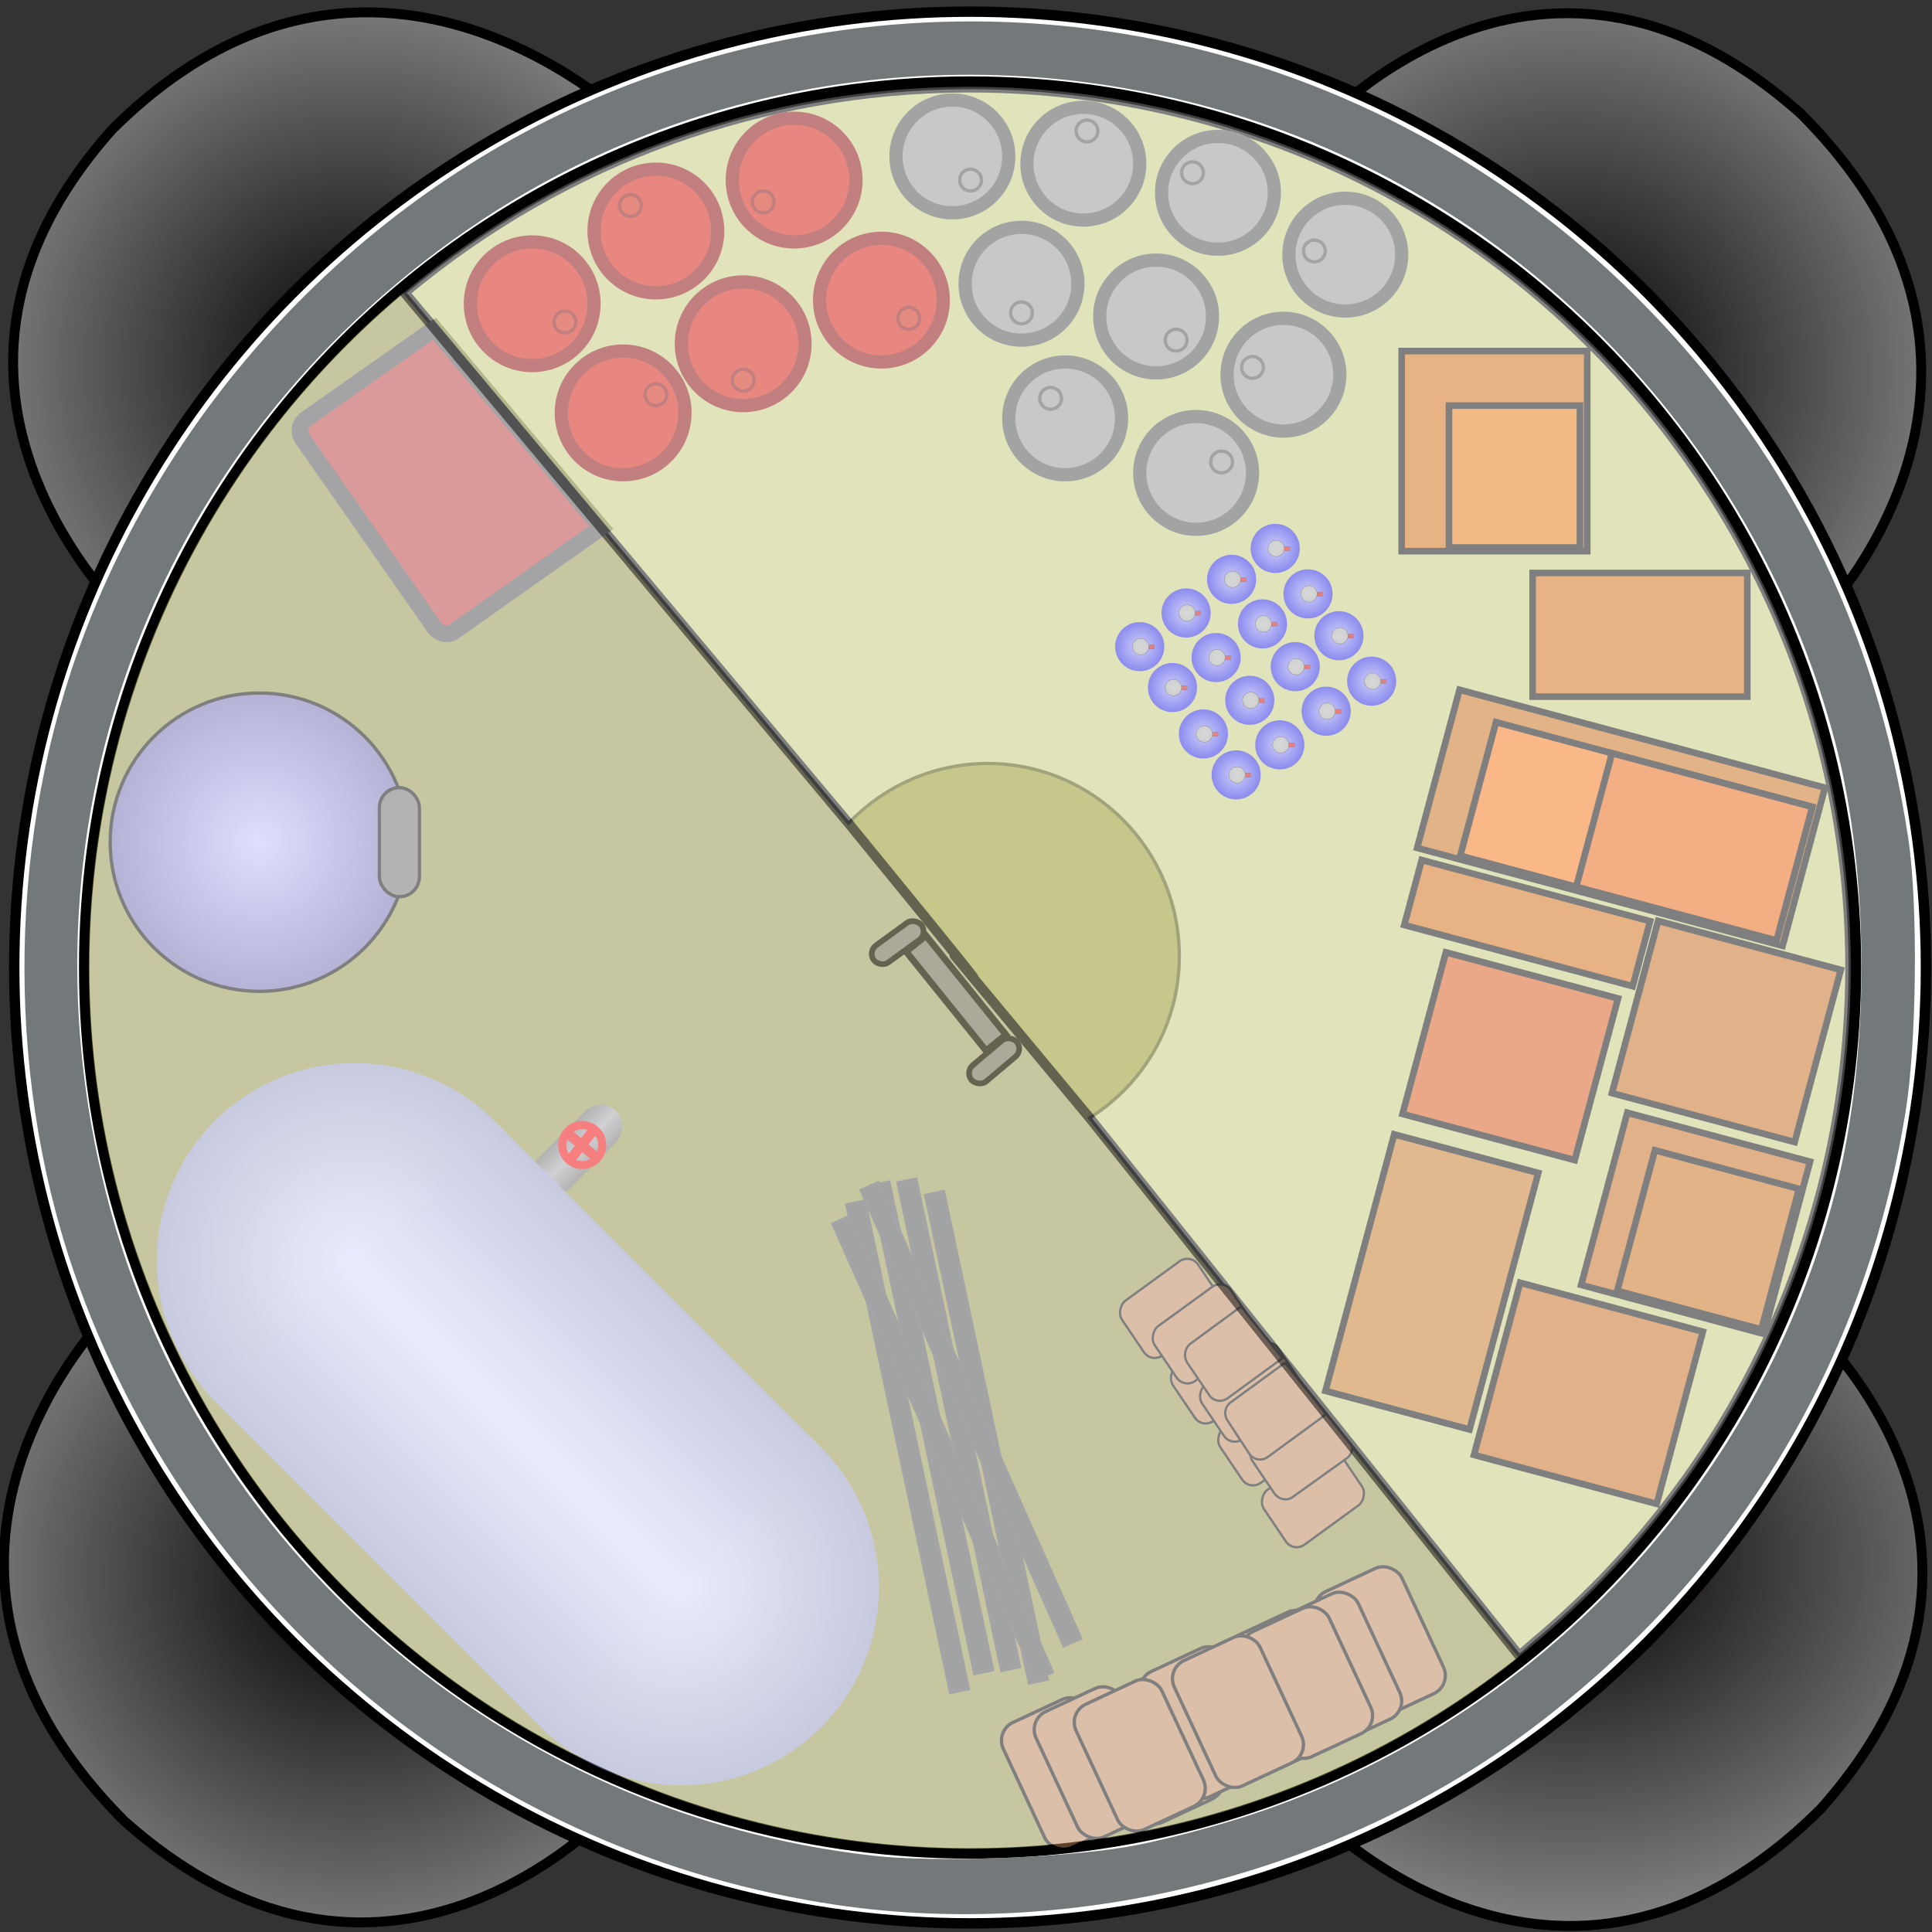 <?xml version="1.0" encoding="UTF-8" standalone="no"?>
<svg
   xmlns:dc="http://purl.org/dc/elements/1.1/"
   xmlns:cc="http://creativecommons.org/ns#"
   xmlns:rdf="http://www.w3.org/1999/02/22-rdf-syntax-ns#"
   xmlns:svg="http://www.w3.org/2000/svg"
   xmlns="http://www.w3.org/2000/svg"
   xmlns:xlink="http://www.w3.org/1999/xlink"
   xmlns:sodipodi="http://sodipodi.sourceforge.net/DTD/sodipodi-0.dtd"
   xmlns:inkscape="http://www.inkscape.org/namespaces/inkscape"
   width="900"
   height="900"
   id="svg2396"
   sodipodi:version="0.32"
   inkscape:version="1.0.1 (3bc2e813f5, 2020-09-07)"
   sodipodi:docname="storage_hab.svg"
   inkscape:output_extension="org.inkscape.output.svg.inkscape"
   version="1.0"
   inkscape:export-filename="/home/scud/Documents/msp/concept_art/lander_hab_color.png"
   inkscape:export-xdpi="99.859245"
   inkscape:export-ydpi="99.859245"
   style="enable-background:new">
  <rect width="100%" height="100%" fill="#333333" stroke="none"/>
  <defs
     id="defs2398">
    <linearGradient
       id="linearGradient6712">
      <stop
         style="stop-color:#c0beff;stop-opacity:1;"
         offset="0"
         id="stop6714" />
      <stop
         style="stop-color:#6966ad;stop-opacity:0.984;"
         offset="1"
         id="stop6716" />
    </linearGradient>
    <linearGradient
       id="linearGradient6670">
      <stop
         style="stop-color:#696666;stop-opacity:1;"
         offset="0"
         id="stop6672" />
      <stop
         id="stop6678"
         offset="0.5"
         style="stop-color:#a3a3a9;stop-opacity:1;" />
      <stop
         style="stop-color:#696666;stop-opacity:1;"
         offset="1"
         id="stop6674" />
    </linearGradient>
    <linearGradient
       id="linearGradient6638">
      <stop
         style="stop-color:#d4daff;stop-opacity:1;"
         offset="0"
         id="stop6640" />
      <stop
         style="stop-color:#9197c0;stop-opacity:0.992;"
         offset="1"
         id="stop6642" />
    </linearGradient>
    <linearGradient
       id="linearGradient6626">
      <stop
         style="stop-color:#9197c0;stop-opacity:1;"
         offset="0"
         id="stop6628" />
      <stop
         id="stop6634"
         offset="0.492"
         style="stop-color:#d4daff;stop-opacity:1;" />
      <stop
         style="stop-color:#9197c0;stop-opacity:1;"
         offset="1"
         id="stop6630" />
    </linearGradient>
    <linearGradient
       id="linearGradient6434">
      <stop
         style="stop-color:#7a0000;stop-opacity:1;"
         offset="0"
         id="stop6436" />
      <stop
         id="stop6442"
         offset="0.5"
         style="stop-color:#e00000;stop-opacity:1;" />
      <stop
         style="stop-color:#7a0000;stop-opacity:1;"
         offset="1"
         id="stop6438" />
    </linearGradient>
    <linearGradient
       id="linearGradient6426">
      <stop
         style="stop-color:#b3b2b3;stop-opacity:1;"
         offset="0"
         id="stop6428" />
      <stop
         style="stop-color:#9fa3a1;stop-opacity:1;"
         offset="1"
         id="stop6430" />
    </linearGradient>
    <linearGradient
       id="linearGradient6406">
      <stop
         style="stop-color:#a1a1f7;stop-opacity:1;"
         offset="0"
         id="stop6408" />
      <stop
         style="stop-color:#1818de;stop-opacity:1;"
         offset="1"
         id="stop6410" />
    </linearGradient>
    <linearGradient
       id="linearGradient3282">
      <stop
         style="stop-color:#000000;stop-opacity:1;"
         offset="0"
         id="stop3284" />
      <stop
         style="stop-color:#7b7b7b;stop-opacity:1;"
         offset="1"
         id="stop3286" />
    </linearGradient>
    <linearGradient
       id="linearGradient3273">
      <stop
         style="stop-color:#000002;stop-opacity:1;"
         offset="0"
         id="stop3275" />
      <stop
         style="stop-color:#777779;stop-opacity:0.991;"
         offset="1"
         id="stop3277" />
    </linearGradient>
    <linearGradient
       id="linearGradient3264">
      <stop
         style="stop-color:#040000;stop-opacity:1;"
         offset="0"
         id="stop3266" />
      <stop
         style="stop-color:#848484;stop-opacity:1;"
         offset="1"
         id="stop3268" />
    </linearGradient>
    <linearGradient
       id="linearGradient3255">
      <stop
         style="stop-color:#000000;stop-opacity:1;"
         offset="0"
         id="stop3257" />
      <stop
         style="stop-color:#828282;stop-opacity:1;"
         offset="1"
         id="stop3259" />
    </linearGradient>
    <radialGradient
       inkscape:collect="always"
       xlink:href="#linearGradient3255"
       id="radialGradient3261"
       cx="295.46"
       cy="93.108"
       fx="295.46"
       fy="93.108"
       r="9.497"
       gradientTransform="matrix(-1.67,18.835,19.872,1.762,-905.786,-4910.933)"
       gradientUnits="userSpaceOnUse" />
    <radialGradient
       inkscape:collect="always"
       xlink:href="#linearGradient3264"
       id="radialGradient3270"
       cx="337.688"
       cy="93.486"
       fx="337.688"
       fy="93.486"
       r="9.388"
       gradientTransform="matrix(22.856,0.408,0.329,-18.416,-6732.12,2394.076)"
       gradientUnits="userSpaceOnUse" />
    <radialGradient
       inkscape:collect="always"
       xlink:href="#linearGradient3273"
       id="radialGradient3279"
       cx="336.775"
       cy="134.029"
       fx="336.775"
       fy="134.029"
       r="9.442"
       gradientTransform="matrix(0.25,-17.995,-17.603,-0.244,3293.016,6350.267)"
       gradientUnits="userSpaceOnUse" />
    <radialGradient
       inkscape:collect="always"
       xlink:href="#linearGradient3282"
       id="radialGradient3319"
       gradientUnits="userSpaceOnUse"
       gradientTransform="matrix(-17.559,0.263,0.265,17.713,5570.854,-2200.988)"
       cx="293.591"
       cy="134.234"
       fx="293.591"
       fy="134.234"
       r="9.572" />
    <radialGradient
       inkscape:collect="always"
       xlink:href="#linearGradient6406"
       id="radialGradient6412"
       cx="36.55"
       cy="24.854"
       fx="36.55"
       fy="24.854"
       r="0.745"
       gradientUnits="userSpaceOnUse"
       gradientTransform="matrix(15.359,0,0,15.359,47.941,-102.787)" />
    <radialGradient
       inkscape:collect="always"
       xlink:href="#linearGradient6426"
       id="radialGradient6432"
       cx="36.799"
       cy="25.103"
       fx="36.799"
       fy="25.103"
       r="0.248"
       gradientUnits="userSpaceOnUse"
       gradientTransform="matrix(15.359,0,0,15.359,44.552,-106.6)" />
    <linearGradient
       inkscape:collect="always"
       xlink:href="#linearGradient6434"
       id="linearGradient6440"
       x1="36.955"
       y1="25.081"
       x2="36.958"
       y2="24.662"
       gradientUnits="userSpaceOnUse"
       gradientTransform="matrix(9.964,0,0,9.931,246.677,32.018)" />
    <radialGradient
       inkscape:collect="always"
       xlink:href="#linearGradient6406"
       id="radialGradient6450"
       gradientUnits="userSpaceOnUse"
       cx="36.55"
       cy="24.854"
       fx="36.55"
       fy="24.854"
       r="0.745"
       gradientTransform="matrix(15.359,0,0,15.359,32.689,-123.971)" />
    <linearGradient
       inkscape:collect="always"
       xlink:href="#linearGradient6434"
       id="linearGradient6452"
       gradientUnits="userSpaceOnUse"
       gradientTransform="matrix(9.964,0,0,9.931,231.424,10.834)"
       x1="36.955"
       y1="25.081"
       x2="36.958"
       y2="24.662" />
    <radialGradient
       inkscape:collect="always"
       xlink:href="#linearGradient6426"
       id="radialGradient6454"
       gradientUnits="userSpaceOnUse"
       cx="36.799"
       cy="25.103"
       fx="36.799"
       fy="25.103"
       r="0.248"
       gradientTransform="matrix(15.359,0,0,15.359,29.299,-127.785)" />
    <radialGradient
       inkscape:collect="always"
       xlink:href="#linearGradient6406"
       id="radialGradient6462"
       gradientUnits="userSpaceOnUse"
       cx="36.55"
       cy="24.854"
       fx="36.55"
       fy="24.854"
       r="0.745"
       gradientTransform="matrix(15.359,0,0,15.359,12.352,-109.566)" />
    <linearGradient
       inkscape:collect="always"
       xlink:href="#linearGradient6434"
       id="linearGradient6464"
       gradientUnits="userSpaceOnUse"
       gradientTransform="matrix(9.964,0,0,9.931,211.088,25.239)"
       x1="36.955"
       y1="25.081"
       x2="36.958"
       y2="24.662" />
    <radialGradient
       inkscape:collect="always"
       xlink:href="#linearGradient6426"
       id="radialGradient6466"
       gradientUnits="userSpaceOnUse"
       cx="36.799"
       cy="25.103"
       fx="36.799"
       fy="25.103"
       r="0.248"
       gradientTransform="matrix(15.359,0,0,15.359,8.962,-113.379)" />
    <radialGradient
       inkscape:collect="always"
       xlink:href="#linearGradient6406"
       id="radialGradient6474"
       gradientUnits="userSpaceOnUse"
       cx="36.55"
       cy="24.854"
       fx="36.55"
       fy="24.854"
       r="0.745"
       gradientTransform="matrix(15.359,0,0,15.359,26.757,-88.806)" />
    <linearGradient
       inkscape:collect="always"
       xlink:href="#linearGradient6434"
       id="linearGradient6476"
       gradientUnits="userSpaceOnUse"
       gradientTransform="matrix(9.964,0,0,9.931,225.493,46)"
       x1="36.955"
       y1="25.081"
       x2="36.958"
       y2="24.662" />
    <radialGradient
       inkscape:collect="always"
       xlink:href="#linearGradient6426"
       id="radialGradient6478"
       gradientUnits="userSpaceOnUse"
       cx="36.799"
       cy="25.103"
       fx="36.799"
       fy="25.103"
       r="0.248"
       gradientTransform="matrix(15.359,0,0,15.359,23.368,-92.619)" />
    <radialGradient
       inkscape:collect="always"
       xlink:href="#linearGradient6406"
       id="radialGradient6486"
       gradientUnits="userSpaceOnUse"
       cx="36.55"
       cy="24.854"
       fx="36.55"
       fy="24.854"
       r="0.745"
       gradientTransform="matrix(15.359,0,0,15.359,-8.832,-93.89)" />
    <linearGradient
       inkscape:collect="always"
       xlink:href="#linearGradient6434"
       id="linearGradient6488"
       gradientUnits="userSpaceOnUse"
       gradientTransform="matrix(9.964,0,0,9.931,189.903,40.916)"
       x1="36.955"
       y1="25.081"
       x2="36.958"
       y2="24.662" />
    <radialGradient
       inkscape:collect="always"
       xlink:href="#linearGradient6426"
       id="radialGradient6490"
       gradientUnits="userSpaceOnUse"
       cx="36.799"
       cy="25.103"
       fx="36.799"
       fy="25.103"
       r="0.248"
       gradientTransform="matrix(15.359,0,0,15.359,-12.222,-97.703)" />
    <radialGradient
       inkscape:collect="always"
       xlink:href="#linearGradient6406"
       id="radialGradient6498"
       gradientUnits="userSpaceOnUse"
       cx="36.55"
       cy="24.854"
       fx="36.55"
       fy="24.854"
       r="0.745"
       gradientTransform="matrix(15.359,0,0,15.359,5.149,-73.129)" />
    <linearGradient
       inkscape:collect="always"
       xlink:href="#linearGradient6434"
       id="linearGradient6500"
       gradientUnits="userSpaceOnUse"
       gradientTransform="matrix(9.964,0,0,9.931,203.885,61.676)"
       x1="36.955"
       y1="25.081"
       x2="36.958"
       y2="24.662" />
    <radialGradient
       inkscape:collect="always"
       xlink:href="#linearGradient6426"
       id="radialGradient6502"
       gradientUnits="userSpaceOnUse"
       cx="36.799"
       cy="25.103"
       fx="36.799"
       fy="25.103"
       r="0.248"
       gradientTransform="matrix(15.359,0,0,15.359,1.76,-76.943)" />
    <radialGradient
       inkscape:collect="always"
       xlink:href="#linearGradient6406"
       id="radialGradient6510"
       gradientUnits="userSpaceOnUse"
       cx="36.55"
       cy="24.854"
       fx="36.55"
       fy="24.854"
       r="0.745"
       gradientTransform="matrix(15.359,0,0,15.359,-15.187,-59.148)" />
    <linearGradient
       inkscape:collect="always"
       xlink:href="#linearGradient6434"
       id="linearGradient6512"
       gradientUnits="userSpaceOnUse"
       gradientTransform="matrix(9.964,0,0,9.931,183.548,75.658)"
       x1="36.955"
       y1="25.081"
       x2="36.958"
       y2="24.662" />
    <radialGradient
       inkscape:collect="always"
       xlink:href="#linearGradient6426"
       id="radialGradient6514"
       gradientUnits="userSpaceOnUse"
       cx="36.799"
       cy="25.103"
       fx="36.799"
       fy="25.103"
       r="0.248"
       gradientTransform="matrix(15.359,0,0,15.359,-18.577,-62.961)" />
    <radialGradient
       inkscape:collect="always"
       xlink:href="#linearGradient6406"
       id="radialGradient6522"
       gradientUnits="userSpaceOnUse"
       cx="36.55"
       cy="24.854"
       fx="36.55"
       fy="24.854"
       r="0.745"
       gradientTransform="matrix(15.359,0,0,15.359,-30.44,-78.214)" />
    <linearGradient
       inkscape:collect="always"
       xlink:href="#linearGradient6434"
       id="linearGradient6524"
       gradientUnits="userSpaceOnUse"
       gradientTransform="matrix(9.964,0,0,9.931,168.296,56.592)"
       x1="36.955"
       y1="25.081"
       x2="36.958"
       y2="24.662" />
    <radialGradient
       inkscape:collect="always"
       xlink:href="#linearGradient6426"
       id="radialGradient6526"
       gradientUnits="userSpaceOnUse"
       cx="36.799"
       cy="25.103"
       fx="36.799"
       fy="25.103"
       r="0.248"
       gradientTransform="matrix(15.359,0,0,15.359,-33.829,-82.027)" />
    <radialGradient
       inkscape:collect="always"
       xlink:href="#linearGradient6406"
       id="radialGradient6576"
       gradientUnits="userSpaceOnUse"
       cx="36.55"
       cy="24.854"
       fx="36.55"
       fy="24.854"
       r="0.745"
       gradientTransform="matrix(15.359,0,0,15.359,77.599,-62.114)" />
    <linearGradient
       inkscape:collect="always"
       xlink:href="#linearGradient6434"
       id="linearGradient6578"
       gradientUnits="userSpaceOnUse"
       gradientTransform="matrix(9.964,0,0,9.931,276.335,72.692)"
       x1="36.955"
       y1="25.081"
       x2="36.958"
       y2="24.662" />
    <radialGradient
       inkscape:collect="always"
       xlink:href="#linearGradient6426"
       id="radialGradient6580"
       gradientUnits="userSpaceOnUse"
       cx="36.799"
       cy="25.103"
       fx="36.799"
       fy="25.103"
       r="0.248"
       gradientTransform="matrix(15.359,0,0,15.359,74.21,-65.927)" />
    <radialGradient
       inkscape:collect="always"
       xlink:href="#linearGradient6406"
       id="radialGradient6582"
       gradientUnits="userSpaceOnUse"
       cx="36.55"
       cy="24.854"
       fx="36.55"
       fy="24.854"
       r="0.745"
       gradientTransform="matrix(15.359,0,0,15.359,62.346,-83.298)" />
    <linearGradient
       inkscape:collect="always"
       xlink:href="#linearGradient6434"
       id="linearGradient6584"
       gradientUnits="userSpaceOnUse"
       gradientTransform="matrix(9.964,0,0,9.931,261.082,51.508)"
       x1="36.955"
       y1="25.081"
       x2="36.958"
       y2="24.662" />
    <radialGradient
       inkscape:collect="always"
       xlink:href="#linearGradient6426"
       id="radialGradient6586"
       gradientUnits="userSpaceOnUse"
       cx="36.799"
       cy="25.103"
       fx="36.799"
       fy="25.103"
       r="0.248"
       gradientTransform="matrix(15.359,0,0,15.359,58.957,-87.111)" />
    <radialGradient
       inkscape:collect="always"
       xlink:href="#linearGradient6406"
       id="radialGradient6588"
       gradientUnits="userSpaceOnUse"
       cx="36.55"
       cy="24.854"
       fx="36.55"
       fy="24.854"
       r="0.745"
       gradientTransform="matrix(15.359,0,0,15.359,42.01,-68.893)" />
    <linearGradient
       inkscape:collect="always"
       xlink:href="#linearGradient6434"
       id="linearGradient6590"
       gradientUnits="userSpaceOnUse"
       gradientTransform="matrix(9.964,0,0,9.931,240.745,65.913)"
       x1="36.955"
       y1="25.081"
       x2="36.958"
       y2="24.662" />
    <radialGradient
       inkscape:collect="always"
       xlink:href="#linearGradient6426"
       id="radialGradient6592"
       gradientUnits="userSpaceOnUse"
       cx="36.799"
       cy="25.103"
       fx="36.799"
       fy="25.103"
       r="0.248"
       gradientTransform="matrix(15.359,0,0,15.359,38.62,-72.706)" />
    <radialGradient
       inkscape:collect="always"
       xlink:href="#linearGradient6406"
       id="radialGradient6594"
       gradientUnits="userSpaceOnUse"
       cx="36.55"
       cy="24.854"
       fx="36.55"
       fy="24.854"
       r="0.745"
       gradientTransform="matrix(15.359,0,0,15.359,56.415,-48.132)" />
    <linearGradient
       inkscape:collect="always"
       xlink:href="#linearGradient6434"
       id="linearGradient6596"
       gradientUnits="userSpaceOnUse"
       gradientTransform="matrix(9.964,0,0,9.931,255.151,86.673)"
       x1="36.955"
       y1="25.081"
       x2="36.958"
       y2="24.662" />
    <radialGradient
       inkscape:collect="always"
       xlink:href="#linearGradient6426"
       id="radialGradient6598"
       gradientUnits="userSpaceOnUse"
       cx="36.799"
       cy="25.103"
       fx="36.799"
       fy="25.103"
       r="0.248"
       gradientTransform="matrix(15.359,0,0,15.359,53.025,-51.945)" />
    <radialGradient
       inkscape:collect="always"
       xlink:href="#linearGradient6406"
       id="radialGradient6600"
       gradientUnits="userSpaceOnUse"
       cx="36.55"
       cy="24.854"
       fx="36.55"
       fy="24.854"
       r="0.745"
       gradientTransform="matrix(15.359,0,0,15.359,20.826,-53.216)" />
    <linearGradient
       inkscape:collect="always"
       xlink:href="#linearGradient6434"
       id="linearGradient6602"
       gradientUnits="userSpaceOnUse"
       gradientTransform="matrix(9.964,0,0,9.931,219.561,81.589)"
       x1="36.955"
       y1="25.081"
       x2="36.958"
       y2="24.662" />
    <radialGradient
       inkscape:collect="always"
       xlink:href="#linearGradient6426"
       id="radialGradient6604"
       gradientUnits="userSpaceOnUse"
       cx="36.799"
       cy="25.103"
       fx="36.799"
       fy="25.103"
       r="0.248"
       gradientTransform="matrix(15.359,0,0,15.359,17.436,-57.03)" />
    <radialGradient
       inkscape:collect="always"
       xlink:href="#linearGradient6406"
       id="radialGradient6606"
       gradientUnits="userSpaceOnUse"
       cx="36.55"
       cy="24.854"
       fx="36.55"
       fy="24.854"
       r="0.745"
       gradientTransform="matrix(15.359,0,0,15.359,34.807,-32.456)" />
    <linearGradient
       inkscape:collect="always"
       xlink:href="#linearGradient6434"
       id="linearGradient6608"
       gradientUnits="userSpaceOnUse"
       gradientTransform="matrix(9.964,0,0,9.931,233.543,102.35)"
       x1="36.955"
       y1="25.081"
       x2="36.958"
       y2="24.662" />
    <radialGradient
       inkscape:collect="always"
       xlink:href="#linearGradient6426"
       id="radialGradient6610"
       gradientUnits="userSpaceOnUse"
       cx="36.799"
       cy="25.103"
       fx="36.799"
       fy="25.103"
       r="0.248"
       gradientTransform="matrix(15.359,0,0,15.359,31.418,-36.269)" />
    <radialGradient
       inkscape:collect="always"
       xlink:href="#linearGradient6406"
       id="radialGradient6612"
       gradientUnits="userSpaceOnUse"
       cx="36.55"
       cy="24.854"
       fx="36.55"
       fy="24.854"
       r="0.745"
       gradientTransform="matrix(15.359,0,0,15.359,14.47,-18.474)" />
    <linearGradient
       inkscape:collect="always"
       xlink:href="#linearGradient6434"
       id="linearGradient6614"
       gradientUnits="userSpaceOnUse"
       gradientTransform="matrix(9.964,0,0,9.931,213.206,116.331)"
       x1="36.955"
       y1="25.081"
       x2="36.958"
       y2="24.662" />
    <radialGradient
       inkscape:collect="always"
       xlink:href="#linearGradient6426"
       id="radialGradient6616"
       gradientUnits="userSpaceOnUse"
       cx="36.799"
       cy="25.103"
       fx="36.799"
       fy="25.103"
       r="0.248"
       gradientTransform="matrix(15.359,0,0,15.359,11.081,-22.288)" />
    <radialGradient
       inkscape:collect="always"
       xlink:href="#linearGradient6406"
       id="radialGradient6618"
       gradientUnits="userSpaceOnUse"
       cx="36.55"
       cy="24.854"
       fx="36.55"
       fy="24.854"
       r="0.745"
       gradientTransform="matrix(15.359,0,0,15.359,-0.782,-37.54)" />
    <linearGradient
       inkscape:collect="always"
       xlink:href="#linearGradient6434"
       id="linearGradient6620"
       gradientUnits="userSpaceOnUse"
       gradientTransform="matrix(9.964,0,0,9.931,197.953,97.266)"
       x1="36.955"
       y1="25.081"
       x2="36.958"
       y2="24.662" />
    <radialGradient
       inkscape:collect="always"
       xlink:href="#linearGradient6426"
       id="radialGradient6622"
       gradientUnits="userSpaceOnUse"
       cx="36.799"
       cy="25.103"
       fx="36.799"
       fy="25.103"
       r="0.248"
       gradientTransform="matrix(15.359,0,0,15.359,-4.172,-41.353)" />
    <linearGradient
       inkscape:collect="always"
       xlink:href="#linearGradient6626"
       id="linearGradient6662"
       gradientUnits="userSpaceOnUse"
       x1="22"
       y1="50.46"
       x2="22"
       y2="38.46"
       gradientTransform="matrix(15.359,0,0,15.359,303.462,-382.688)" />
    <radialGradient
       inkscape:collect="always"
       xlink:href="#linearGradient6638"
       id="radialGradient6664"
       gradientUnits="userSpaceOnUse"
       gradientTransform="matrix(29.93,-0.062,0.064,30.705,-121.938,-1063.172)"
       cx="29"
       cy="44.46"
       fx="29"
       fy="44.46"
       r="3" />
    <radialGradient
       inkscape:collect="always"
       xlink:href="#linearGradient6638"
       id="radialGradient6666"
       gradientUnits="userSpaceOnUse"
       gradientTransform="matrix(30.718,1.5088142e-5,-1.5086723e-5,30.715,-1424.669,-1065.414)"
       cx="29"
       cy="44.46"
       fx="29"
       fy="44.46"
       r="3" />
    <linearGradient
       inkscape:collect="always"
       xlink:href="#linearGradient6670"
       id="linearGradient6700"
       gradientUnits="userSpaceOnUse"
       x1="18.703"
       y1="36.964"
       x2="20.027"
       y2="36.964"
       gradientTransform="matrix(15.359,0,0,15.359,273.157,-377.723)" />
    <radialGradient
       inkscape:collect="always"
       xlink:href="#linearGradient6712"
       id="radialGradient6718"
       cx="9.379"
       cy="28.137"
       fx="9.379"
       fy="28.137"
       r="4.586"
       gradientUnits="userSpaceOnUse"
       gradientTransform="matrix(15.359,0,0,15.359,-23.237,-37.54)" />
  </defs>
  <sodipodi:namedview
     id="base"
     pagecolor="#ffffff"
     bordercolor="#666666"
     borderopacity="1.0"
     gridtolerance="10000"
     guidetolerance="10"
     objecttolerance="10"
     inkscape:pageopacity="0.0"
     inkscape:pageshadow="2"
     inkscape:zoom="0.56642533"
     inkscape:cx="705.89196"
     inkscape:cy="631.31464"
     inkscape:document-units="px"
     inkscape:current-layer="layer1"
     showgrid="true"
     inkscape:snap-global="true"
     inkscape:window-width="1920"
     inkscape:window-height="1057"
     inkscape:window-x="-8"
     inkscape:window-y="-8"
     inkscape:snap-to-guides="false"
     showguides="false"
     inkscape:guide-bbox="true"
     inkscape:snap-grids="true"
     inkscape:snap-object-midpoints="true"
     inkscape:window-maximized="1"
     fit-margin-top="0"
     fit-margin-left="0"
     fit-margin-right="0"
     fit-margin-bottom="0"
     inkscape:document-rotation="0">
    <inkscape:grid
       type="xygrid"
       id="grid2427"
       visible="true"
       enabled="true"
       empspacing="5"
       snapvisiblegridlinesonly="true"
       originx="-0.005"
       originy="-0.011"
       spacingx="1"
       spacingy="1" />
    <sodipodi:guide
       orientation="1,0"
       position="31.553,37.726"
       id="guide2842" />
    <sodipodi:guide
       orientation="0,1"
       position="-8.06,30.002"
       id="guide2844" />
  </sodipodi:namedview>
  <g
     inkscape:label="foot pads"
     inkscape:groupmode="layer"
     id="layer1"
     style="display:inline"
     transform="translate(-286.656,-83.384)">
    <path
       style="display:inline;fill:url(#radialGradient3261);fill-opacity:1;fill-rule:evenodd;stroke:#000000;stroke-width:4.602px;stroke-linecap:butt;stroke-linejoin:miter;stroke-opacity:1"
       d="m 337.31,695.138 c 0,0 -114.418,114.275 7.151,236.452 125.203,111.454 231.187,-8.894 231.187,-8.894"
       id="path2415"
       sodipodi:nodetypes="ccc"
       inkscape:connector-curvature="0" />
    <path
       style="display:inline;fill:url(#radialGradient3270);fill-opacity:1;fill-rule:evenodd;stroke:#000000;stroke-width:4.602px;stroke-linecap:butt;stroke-linejoin:miter;stroke-opacity:1"
       d="m 898.407,928.028 c 0,0 114.276,119.541 236.452,-2.029 111.454,-125.203 -8.894,-229.479 -8.894,-229.479"
       id="path2417"
       sodipodi:nodetypes="ccc"
       inkscape:connector-curvature="0" />
    <path
       style="display:inline;fill:url(#radialGradient3279);fill-opacity:1;fill-rule:evenodd;stroke:#000000;stroke-width:4.602px;stroke-linecap:butt;stroke-linejoin:miter;stroke-opacity:1"
       d="m 1132.846,372.928 c 0,0 114.418,-114.276 -7.151,-236.452 C 1000.492,25.021 896.215,147.077 896.215,147.077"
       id="path2419"
       sodipodi:nodetypes="ccc"
       inkscape:connector-curvature="0" />
    <path
       style="display:inline;fill:url(#radialGradient3319);fill-opacity:1;fill-rule:evenodd;stroke:#000000;stroke-width:4.602px;stroke-linecap:butt;stroke-linejoin:miter;stroke-opacity:1"
       d="m 582.194,141.665 c 0,0 -121.105,-119.541 -243.282,2.029 -111.454,125.203 14.017,234.602 14.017,234.602"
       id="path2421"
       sodipodi:nodetypes="ccc"
       inkscape:connector-curvature="0" />
  </g>
  <g
     inkscape:groupmode="layer"
     id="layer2"
     style="display:inline"
     transform="translate(-286.656,-83.384)"
     inkscape:label="frame">
    <circle
       style="fill:#ffffff;fill-opacity:1;fill-rule:evenodd;stroke:#000000;stroke-width:4.838;stroke-linecap:round;stroke-linejoin:miter;stroke-miterlimit:4;stroke-dasharray:none;stroke-dashoffset:0;stroke-opacity:1"
       id="path3634"
       cx="738.559"
       cy="534.089"
       r="445.279" />
    <circle
       style="fill:#ffffff;fill-opacity:1;fill-rule:evenodd;stroke:#000000;stroke-width:4.838;stroke-linecap:round;stroke-linejoin:miter;stroke-miterlimit:4;stroke-dasharray:none;stroke-dashoffset:0;stroke-opacity:1"
       id="path3632"
       cx="738.559"
       cy="534.089"
       r="412.697" />
    <path
       style="color:#000000;display:inline;overflow:visible;visibility:visible;fill:#73797a;fill-opacity:1;fill-rule:nonzero;stroke:none;stroke-width:15.359;marker:none;enable-background:accumulate"
       d="M 677.117,970.879 C 514.639,947.154 380.367,837.856 323.678,683.18 289.815,590.783 289.486,480.837 322.792,387.232 366.527,264.315 465.536,164.041 586.328,120.328 748.731,61.557 926.883,100.448 1048.469,221.216 c 69.63,69.162 112.403,154.233 127.155,252.9 4.597,30.748 3.94,95.204 -1.298,127.315 -19.105,117.124 -78.44,215.039 -173.943,287.043 -89.264,67.301 -212.162,98.629 -323.266,82.405 v 0 z M 810.915,943.85 c 13.765,-2.247 39.811,-8.941 57.882,-14.874 134.383,-44.127 237.833,-154.301 272.863,-290.595 16.138,-62.792 16.167,-146.798 0.071,-208.542 C 1106.644,295.243 1004.491,184.857 874.13,140.668 751.517,99.106 616.858,115.844 511.228,185.777 c -151.296,100.166 -219.937,278.28 -175.003,454.113 42.188,165.09 185.733,288.799 357.35,307.969 28.133,3.143 85.551,1.181 117.34,-4.009 z"
       id="path3637"
       inkscape:connector-curvature="0" />
  </g>
  <g
     inkscape:groupmode="layer"
     id="layer7"
     inkscape:label="lower interior"
     style="display:inline;opacity:0.5"
     transform="translate(-0.005,-2.295)">
    <path
       style="fill:#8e8f44;fill-opacity:1;fill-rule:nonzero;stroke:#000000;stroke-width:1.536;stroke-linecap:round;stroke-linejoin:miter;stroke-miterlimit:4;stroke-dasharray:none;stroke-dashoffset:0;stroke-opacity:1;enable-background:new"
       d="m 451.932,41.655 c -227.28,0 -411.333,184.053 -411.333,411.333 0,227.28 184.053,411.333 411.333,411.333 227.28,0 411.333,-184.053 411.333,-411.333 0,-227.28 -184.053,-411.333 -411.333,-411.333 z m -2.88,1.44 c 118.178,-0.822 235.481,49.17 317.26,146.871 145.385,173.69 122.333,432.018 -51.357,577.403 -2.515,2.105 -4.635,4.195 -7.2,6.24 L 507.608,523.064 c 25.127,-15.826 41.757,-43.466 41.757,-75.355 0,-49.376 -39.898,-89.754 -89.274,-89.754 -25.427,0 -48.517,10.798 -64.796,27.838 L 188.429,138.609 C 264.418,75.003 357.136,43.734 449.052,43.095 Z"
       id="path3727"
       inkscape:connector-curvature="0" />
    <rect
       style="fill:url(#linearGradient6700);fill-opacity:1;fill-rule:nonzero;stroke:none;stroke-width:15.359"
       id="rect6668"
       width="20.337"
       height="50.842"
       x="560.414"
       y="164.591"
       ry="10.168"
       transform="rotate(45)" />
    <rect
       style="display:inline;fill:url(#linearGradient6662);fill-opacity:1;fill-rule:nonzero;stroke:none;stroke-width:15.359;enable-background:new"
       id="rect6624"
       width="215.026"
       height="184.308"
       x="533.847"
       y="208.019"
       ry="0"
       transform="rotate(45)" />
    <path
       sodipodi:type="arc"
       style="display:inline;fill:url(#radialGradient6664);fill-opacity:1;fill-rule:nonzero;stroke:none;stroke-width:15.359;enable-background:new"
       id="path6636"
       sodipodi:cx="748.87335"
       sodipodi:cy="300.17346"
       sodipodi:rx="92.154068"
       sodipodi:ry="92.154068"
       d="m 743.399,208.182 a 92.154,92.154 0 0 1 83.7,43.276 92.154,92.154 0 0 1 1.918,94.206 92.154,92.154 0 0 1 -81.869,46.647 l 1.726,-92.138 z"
       sodipodi:start="4.6529453"
       sodipodi:end="1.5895292"
       transform="rotate(45)"
       sodipodi:arc-type="slice" />
    <path
       sodipodi:end="1.589223"
       sodipodi:start="4.5923458"
       d="m -544.883,208.683 a 92.154,92.154 0 0 1 87.225,39.648 92.154,92.154 0 0 1 4.866,95.689 92.154,92.154 0 0 1 -82.753,48.292 l 1.698,-92.138 z"
       sodipodi:ry="92.154068"
       sodipodi:rx="92.154068"
       sodipodi:cy="300.17346"
       sodipodi:cx="-533.84723"
       id="path6646"
       style="display:inline;fill:url(#radialGradient6666);fill-opacity:1;fill-rule:nonzero;stroke:none;stroke-width:15.359;enable-background:new"
       sodipodi:type="arc"
       transform="matrix(-0.707,-0.707,-0.707,0.707,0,0)"
       sodipodi:arc-type="slice" />
    <circle
       style="fill:none;stroke:#ed0000;stroke-width:3.755;stroke-miterlimit:4;stroke-dasharray:none;stroke-opacity:1"
       id="path6702"
       cx="271.222"
       cy="535.702"
       r="9.323" />
    <path
       style="fill:none;stroke:#f40000;stroke-width:4.608;stroke-linecap:butt;stroke-linejoin:miter;stroke-miterlimit:4;stroke-dasharray:none;stroke-opacity:1"
       d="m 276.73,528.5 -11.439,14.405"
       id="path6704"
       inkscape:connector-curvature="0" />
    <path
       style="fill:none;stroke:#000000;stroke-width:15.359px;stroke-linecap:butt;stroke-linejoin:miter;stroke-opacity:1"
       d="M 262.325,531.889 Z"
       id="path6706"
       inkscape:connector-curvature="0" />
    <path
       style="fill:none;stroke:#e70000;stroke-width:4.608;stroke-linecap:butt;stroke-linejoin:miter;stroke-miterlimit:4;stroke-dasharray:none;stroke-opacity:1"
       d="m 264.443,530.194 13.982,11.863"
       id="path6708"
       sodipodi:nodetypes="cc"
       inkscape:connector-curvature="0" />
    <circle
       style="fill:url(#radialGradient6718);fill-opacity:1;stroke:#000000;stroke-width:1.536;stroke-linecap:round;stroke-linejoin:miter;stroke-miterlimit:4;stroke-dasharray:none;stroke-dashoffset:0;stroke-opacity:1"
       id="path6710"
       cx="120.815"
       cy="394.616"
       r="69.484" />
    <rect
       style="fill:#696666;fill-opacity:1;fill-rule:nonzero;stroke:#000000;stroke-width:1.536;stroke-linecap:round;stroke-linejoin:miter;stroke-miterlimit:4;stroke-dasharray:none;stroke-dashoffset:0;stroke-opacity:1"
       id="rect6720"
       width="18.642"
       height="50.842"
       x="176.741"
       y="369.195"
       ry="9.321" />
    <rect
       style="fill:#b98053;fill-opacity:1;fill-rule:nonzero;stroke:#000000;stroke-width:1.536;stroke-linecap:round;stroke-linejoin:miter;stroke-miterlimit:4;stroke-dasharray:none;stroke-dashoffset:0;stroke-opacity:1"
       id="rect6722"
       width="44.063"
       height="64.4"
       x="121.731"
       y="935.861"
       ry="9.321"
       transform="rotate(-25)" />
    <rect
       transform="rotate(-25)"
       ry="9.321"
       y="934.42"
       x="146.712"
       height="64.4"
       width="44.063"
       id="rect6724"
       style="fill:#b98053;fill-opacity:1;fill-rule:nonzero;stroke:#000000;stroke-width:1.536;stroke-linecap:round;stroke-linejoin:miter;stroke-miterlimit:4;stroke-dasharray:none;stroke-dashoffset:0;stroke-opacity:1" />
    <rect
       style="fill:#b98053;fill-opacity:1;fill-rule:nonzero;stroke:#000000;stroke-width:1.536;stroke-linecap:round;stroke-linejoin:miter;stroke-miterlimit:4;stroke-dasharray:none;stroke-dashoffset:0;stroke-opacity:1"
       id="rect6726"
       width="44.063"
       height="64.4"
       x="236.194"
       y="935.008"
       ry="9.321"
       transform="rotate(-25)" />
    <rect
       transform="rotate(-25)"
       ry="9.321"
       y="936.25"
       x="190.737"
       height="64.4"
       width="44.063"
       id="rect6728"
       style="fill:#b98053;fill-opacity:1;fill-rule:nonzero;stroke:#000000;stroke-width:1.536;stroke-linecap:round;stroke-linejoin:miter;stroke-miterlimit:4;stroke-dasharray:none;stroke-dashoffset:0;stroke-opacity:1" />
    <rect
       style="fill:#b98053;fill-opacity:1;fill-rule:nonzero;stroke:#000000;stroke-width:1.536;stroke-linecap:round;stroke-linejoin:miter;stroke-miterlimit:4;stroke-dasharray:none;stroke-dashoffset:0;stroke-opacity:1"
       id="rect6730"
       width="44.063"
       height="64.4"
       x="212.749"
       y="937.165"
       ry="9.321"
       transform="rotate(-25)" />
    <rect
       transform="rotate(-25)"
       ry="9.321"
       y="937.579"
       x="197.597"
       height="64.4"
       width="44.063"
       id="rect6732"
       style="fill:#b98053;fill-opacity:1;fill-rule:nonzero;stroke:#000000;stroke-width:1.536;stroke-linecap:round;stroke-linejoin:miter;stroke-miterlimit:4;stroke-dasharray:none;stroke-dashoffset:0;stroke-opacity:1" />
    <rect
       style="fill:#b98053;fill-opacity:1;fill-rule:nonzero;stroke:#000000;stroke-width:1.536;stroke-linecap:round;stroke-linejoin:miter;stroke-miterlimit:4;stroke-dasharray:none;stroke-dashoffset:0;stroke-opacity:1"
       id="rect6734"
       width="44.063"
       height="64.4"
       x="162.684"
       y="936.258"
       ry="9.321"
       transform="rotate(-25)" />
    <rect
       transform="rotate(-25)"
       ry="9.321"
       y="928.706"
       x="78.319"
       height="64.4"
       width="44.063"
       id="rect6736"
       style="fill:#b98053;fill-opacity:1;fill-rule:nonzero;stroke:#000000;stroke-width:1.536;stroke-linecap:round;stroke-linejoin:miter;stroke-miterlimit:4;stroke-dasharray:none;stroke-dashoffset:0;stroke-opacity:1" />
    <rect
       style="fill:#b98053;fill-opacity:1;fill-rule:nonzero;stroke:#000000;stroke-width:1.536;stroke-linecap:round;stroke-linejoin:miter;stroke-miterlimit:4;stroke-dasharray:none;stroke-dashoffset:0;stroke-opacity:1"
       id="rect6738"
       width="44.063"
       height="64.4"
       x="94.291"
       y="930.545"
       ry="9.321"
       transform="rotate(-25)" />
    <rect
       transform="rotate(-25)"
       ry="9.321"
       y="935.351"
       x="112.619"
       height="64.4"
       width="44.063"
       id="rect6740"
       style="fill:#b98053;fill-opacity:1;fill-rule:nonzero;stroke:#000000;stroke-width:1.536;stroke-linecap:round;stroke-linejoin:miter;stroke-miterlimit:4;stroke-dasharray:none;stroke-dashoffset:0;stroke-opacity:1" />
    <rect
       style="fill:#b98053;fill-opacity:1;fill-rule:nonzero;stroke:#000000;stroke-width:1.058;stroke-linecap:round;stroke-linejoin:miter;stroke-miterlimit:4;stroke-dasharray:none;stroke-dashoffset:0;stroke-opacity:1"
       id="rect6742"
       width="30.796"
       height="43.746"
       x="-941.349"
       y="93.183"
       ry="6.332"
       transform="matrix(-0.56,-0.829,0.809,-0.588,0,0)" />
    <rect
       transform="matrix(-0.56,-0.829,0.809,-0.588,0,0)"
       ry="6.332"
       y="92.459"
       x="-906.067"
       height="43.746"
       width="30.796"
       id="rect6744"
       style="fill:#b98053;fill-opacity:1;fill-rule:nonzero;stroke:#000000;stroke-width:1.058;stroke-linecap:round;stroke-linejoin:miter;stroke-miterlimit:4;stroke-dasharray:none;stroke-dashoffset:0;stroke-opacity:1" />
    <rect
       style="fill:#b98053;fill-opacity:1;fill-rule:nonzero;stroke:#000000;stroke-width:1.058;stroke-linecap:round;stroke-linejoin:miter;stroke-miterlimit:4;stroke-dasharray:none;stroke-dashoffset:0;stroke-opacity:1"
       id="rect6746"
       width="30.796"
       height="43.746"
       x="-869.788"
       y="90.329"
       ry="6.332"
       transform="matrix(-0.56,-0.829,0.809,-0.588,0,0)" />
    <rect
       transform="matrix(-0.56,-0.829,0.809,-0.588,0,0)"
       ry="6.332"
       y="87.744"
       x="-831.141"
       height="43.746"
       width="30.796"
       id="rect6748"
       style="fill:#b98053;fill-opacity:1;fill-rule:nonzero;stroke:#000000;stroke-width:1.058;stroke-linecap:round;stroke-linejoin:miter;stroke-miterlimit:4;stroke-dasharray:none;stroke-dashoffset:0;stroke-opacity:1" />
    <rect
       style="fill:#b98053;fill-opacity:1;fill-rule:nonzero;stroke:#000000;stroke-width:1.058;stroke-linecap:round;stroke-linejoin:miter;stroke-miterlimit:4;stroke-dasharray:none;stroke-dashoffset:0;stroke-opacity:1"
       id="rect6750"
       width="30.796"
       height="43.746"
       x="-849.713"
       y="93.746"
       ry="6.332"
       transform="matrix(-0.56,-0.829,0.809,-0.588,0,0)" />
    <rect
       transform="matrix(-0.56,-0.829,0.809,-0.588,0,0)"
       ry="6.332"
       y="96.824"
       x="-884.62"
       height="43.746"
       width="30.796"
       id="rect6752"
       style="fill:#b98053;fill-opacity:1;fill-rule:nonzero;stroke:#000000;stroke-width:1.058;stroke-linecap:round;stroke-linejoin:miter;stroke-miterlimit:4;stroke-dasharray:none;stroke-dashoffset:0;stroke-opacity:1" />
    <path
       style="fill:#b98053;fill-opacity:1;fill-rule:nonzero;stroke:#000000;stroke-width:1.058;stroke-linecap:round;stroke-linejoin:miter;stroke-miterlimit:4;stroke-dasharray:none;stroke-dashoffset:0;stroke-opacity:1"
       d="m 612.722,654.575 c -0.792,0.181 -1.69,0.445 -2.4,0.96 L 585.363,673.774 c -2.838,2.061 -3.883,6.213 -1.92,9.119 l 10.079,14.879 c 1.964,2.907 5.801,3.981 8.639,1.92 l 25.438,-18.239 c 1.703,-1.237 2.349,-3.302 2.4,-5.28 z"
       id="rect6754"
       inkscape:connector-curvature="0" />
    <path
       style="fill:#b98053;fill-opacity:1;fill-rule:nonzero;stroke:#000000;stroke-width:1.058;stroke-linecap:round;stroke-linejoin:miter;stroke-miterlimit:4;stroke-dasharray:none;stroke-dashoffset:0;stroke-opacity:1"
       d="m 598.323,637.296 -24.958,18.239 c -2.838,2.061 -3.403,5.733 -1.44,8.639 l 10.079,15.359 c 1.964,2.907 5.801,3.501 8.639,1.44 l 24.958,-18.239 c 0.71,-0.515 1.485,-1.21 1.92,-1.92 l -18.719,-23.518 c -0.107,0.069 -0.376,-0.075 -0.48,0 z"
       id="rect6756"
       inkscape:connector-curvature="0" />
    <path
       style="fill:#b98053;fill-opacity:1;fill-rule:nonzero;stroke:#000000;stroke-width:1.058;stroke-linecap:round;stroke-linejoin:miter;stroke-miterlimit:4;stroke-dasharray:none;stroke-dashoffset:0;stroke-opacity:1"
       d="m 578.164,610.898 -23.518,17.279 c -2.838,2.061 -3.404,6.213 -1.44,9.119 l 10.079,14.879 c 1.964,2.907 5.801,3.501 8.639,1.44 l 24.958,-18.239 c 0.177,-0.129 0.319,-0.337 0.48,-0.48 z"
       id="rect6758"
       inkscape:connector-curvature="0" />
    <path
       style="fill:#b53633;fill-opacity:1;fill-rule:nonzero;stroke:#49494d;stroke-width:7.68;stroke-linecap:round;stroke-linejoin:miter;stroke-miterlimit:4;stroke-dasharray:none;stroke-dashoffset:0;stroke-opacity:1"
       d="m 202.348,155.407 -59.996,42.237 c -2.873,2.012 -3.452,6.246 -1.44,9.119 l 61.436,87.834 c 2.012,2.873 6.246,3.932 9.119,1.92 l 68.636,-48.477 z"
       id="rect6760"
       inkscape:connector-curvature="0" />
    <rect
       style="fill:#464748;fill-opacity:1;fill-rule:nonzero;stroke:#49494d;stroke-width:1.536;stroke-linecap:round;stroke-linejoin:miter;stroke-miterlimit:4;stroke-dasharray:none;stroke-dashoffset:0;stroke-opacity:1"
       id="rect3054"
       width="8.474"
       height="232.178"
       x="268.732"
       y="633.306"
       transform="rotate(-12)" />
    <rect
       y="627.023"
       x="281.588"
       height="232.178"
       width="8.474"
       id="rect3828"
       style="fill:#464748;fill-opacity:1;fill-rule:nonzero;stroke:#49494d;stroke-width:1.536;stroke-linecap:round;stroke-linejoin:miter;stroke-miterlimit:4;stroke-dasharray:none;stroke-dashoffset:0;stroke-opacity:1"
       transform="rotate(-12)" />
    <rect
       style="fill:#464748;fill-opacity:1;fill-rule:nonzero;stroke:#49494d;stroke-width:1.536;stroke-linecap:round;stroke-linejoin:miter;stroke-miterlimit:4;stroke-dasharray:none;stroke-dashoffset:0;stroke-opacity:1"
       id="rect3830"
       width="8.474"
       height="232.178"
       x="294.171"
       y="628.222"
       transform="rotate(-12)" />
    <rect
       y="636.61"
       x="305.555"
       height="232.178"
       width="8.474"
       id="rect3832"
       style="fill:#464748;fill-opacity:1;fill-rule:nonzero;stroke:#49494d;stroke-width:1.536;stroke-linecap:round;stroke-linejoin:miter;stroke-miterlimit:4;stroke-dasharray:none;stroke-dashoffset:0;stroke-opacity:1"
       transform="rotate(-12)" />
    <rect
       style="fill:#464748;fill-opacity:1;fill-rule:nonzero;stroke:#49494d;stroke-width:1.536;stroke-linecap:round;stroke-linejoin:miter;stroke-miterlimit:4;stroke-dasharray:none;stroke-dashoffset:0;stroke-opacity:1"
       id="rect3834"
       width="8.474"
       height="232.178"
       x="121.653"
       y="680.797"
       transform="rotate(-24)" />
    <rect
       transform="rotate(-24)"
       y="671.853"
       x="140.094"
       height="232.178"
       width="8.474"
       id="rect3836"
       style="fill:#464748;fill-opacity:1;fill-rule:nonzero;stroke:#49494d;stroke-width:1.536;stroke-linecap:round;stroke-linejoin:miter;stroke-miterlimit:4;stroke-dasharray:none;stroke-dashoffset:0;stroke-opacity:1" />
  </g>
  <g
     inkscape:groupmode="layer"
     id="layer8"
     inkscape:label="upper interior"
     style="display:inline;opacity:0.5"
     transform="translate(-0.005,-2.295)">
    <path
       style="display:inline;fill:#c3c775;fill-opacity:1;fill-rule:nonzero;stroke:#000000;stroke-width:4.608;stroke-linecap:round;stroke-linejoin:miter;stroke-miterlimit:4;stroke-dasharray:none;stroke-dashoffset:0;stroke-opacity:1;enable-background:new"
       clip-path="none"
       d="m 449.052,43.095 c -91.916,0.64 -184.634,31.908 -260.623,95.514 l 206.867,247.184 c 137.939,168.766 -32.517,-37.044 112.313,137.271 l 200.147,250.544 c 2.565,-2.044 4.684,-4.134 7.2,-6.24 C 888.645,621.983 911.696,363.655 766.312,189.965 684.533,92.265 567.23,42.272 449.052,43.095 Z"
       id="path3731"
       sodipodi:nodetypes="cccccssc"
       inkscape:connector-curvature="0" />
    <rect
       style="fill:#c46314;fill-opacity:1;fill-rule:nonzero;stroke:#000000;stroke-width:3.072;stroke-linecap:round;stroke-linejoin:miter;stroke-miterlimit:4;stroke-dasharray:none;stroke-dashoffset:0;stroke-opacity:1"
       id="rect6310"
       width="88.126"
       height="83.042"
       x="839.26"
       y="396.127"
       transform="rotate(15)" />
    <rect
       y="306.712"
       x="866.987"
       height="83.042"
       width="88.126"
       id="rect6314"
       style="fill:#c46314;fill-opacity:1;fill-rule:nonzero;stroke:#000000;stroke-width:3.072;stroke-linecap:round;stroke-linejoin:miter;stroke-miterlimit:4;stroke-dasharray:none;stroke-dashoffset:0;stroke-opacity:1"
       transform="rotate(15)" />
    <rect
       style="fill:#c46314;fill-opacity:1;fill-rule:nonzero;stroke:#000000;stroke-width:3.072;stroke-linecap:round;stroke-linejoin:miter;stroke-miterlimit:4;stroke-dasharray:none;stroke-dashoffset:0;stroke-opacity:1"
       id="rect6316"
       width="88.126"
       height="83.042"
       x="857.706"
       y="216.687"
       transform="rotate(15)" />
    <rect
       style="fill:#c47420;fill-opacity:1;fill-rule:nonzero;stroke:#000000;stroke-width:3.072;stroke-linecap:round;stroke-linejoin:miter;stroke-miterlimit:4;stroke-dasharray:none;stroke-dashoffset:0;stroke-opacity:1"
       id="rect6318"
       width="69.484"
       height="123.715"
       x="764.709"
       y="344.547"
       transform="rotate(15)" />
    <rect
       style="fill:#d65114;fill-opacity:1;fill-rule:nonzero;stroke:#000000;stroke-width:3.072;stroke-linecap:round;stroke-linejoin:miter;stroke-miterlimit:4;stroke-dasharray:none;stroke-dashoffset:0;stroke-opacity:1"
       id="rect6320"
       width="83.042"
       height="77.958"
       x="766.001"
       y="256.405"
       transform="rotate(15)" />
    <rect
       style="fill:#c46810;fill-opacity:1;fill-rule:nonzero;stroke:#000000;stroke-width:3.072;stroke-linecap:round;stroke-linejoin:miter;stroke-miterlimit:4;stroke-dasharray:none;stroke-dashoffset:0;stroke-opacity:1"
       id="rect6322"
       width="69.484"
       height="67.789"
       x="883.935"
       y="320.27"
       transform="rotate(15)" />
    <rect
       style="fill:#c46810;fill-opacity:1;fill-rule:nonzero;stroke:#000000;stroke-width:3.072;stroke-linecap:round;stroke-linejoin:miter;stroke-miterlimit:4;stroke-dasharray:none;stroke-dashoffset:0;stroke-opacity:1"
       id="rect6324"
       width="176.252"
       height="76.263"
       x="740.493"
       y="136.63"
       transform="rotate(15)" />
    <rect
       style="fill:#f67012;fill-opacity:1;fill-rule:nonzero;stroke:#000000;stroke-width:3.072;stroke-linecap:round;stroke-linejoin:miter;stroke-miterlimit:4;stroke-dasharray:none;stroke-dashoffset:0;stroke-opacity:1"
       id="rect6326"
       width="152.526"
       height="64.4"
       x="760.83"
       y="146.798"
       transform="rotate(15)" />
    <rect
       style="fill:#ea5e0a;fill-opacity:1;fill-rule:nonzero;stroke:#000000;stroke-width:3.072;stroke-linecap:round;stroke-linejoin:miter;stroke-miterlimit:4;stroke-dasharray:none;stroke-dashoffset:0;stroke-opacity:1"
       id="rect6328"
       width="96.6"
       height="64.4"
       x="816.756"
       y="146.798"
       transform="rotate(15)" />
    <rect
       style="fill:#cf650a;fill-opacity:1;fill-rule:nonzero;stroke:#000000;stroke-width:3.072;stroke-linecap:round;stroke-linejoin:miter;stroke-miterlimit:4;stroke-dasharray:none;stroke-dashoffset:0;stroke-opacity:1"
       id="rect6330"
       width="110.157"
       height="31.353"
       x="744.002"
       y="217.785"
       transform="rotate(15)" />
    <rect
       style="fill:#cf650a;fill-opacity:1;fill-rule:nonzero;stroke:#000000;stroke-width:3.072;stroke-linecap:round;stroke-linejoin:miter;stroke-miterlimit:4;stroke-dasharray:none;stroke-dashoffset:0;stroke-opacity:1"
       id="rect6332"
       width="99.989"
       height="57.621"
       x="713.97"
       y="269.206" />
    <rect
       style="fill:#cf650a;fill-opacity:1;fill-rule:nonzero;stroke:#000000;stroke-width:3.072;stroke-linecap:round;stroke-linejoin:miter;stroke-miterlimit:4;stroke-dasharray:none;stroke-dashoffset:0;stroke-opacity:1"
       id="rect6334"
       width="86.431"
       height="93.21"
       x="652.96"
       y="165.827" />
    <rect
       style="fill:#e5750a;fill-opacity:1;fill-rule:nonzero;stroke:#000000;stroke-width:3.072;stroke-linecap:round;stroke-linejoin:miter;stroke-miterlimit:4;stroke-dasharray:none;stroke-dashoffset:0;stroke-opacity:1"
       id="rect6336"
       width="61.01"
       height="66.094"
       x="674.991"
       y="191.248" />
    <circle
       style="fill:#d10f00;fill-opacity:1;fill-rule:nonzero;stroke:#840000;stroke-width:6.144;stroke-linecap:round;stroke-linejoin:miter;stroke-miterlimit:4;stroke-dasharray:none;stroke-dashoffset:0;stroke-opacity:1"
       id="path6342"
       cx="247.919"
       cy="143.796"
       r="28.81" />
    <circle
       id="path6344"
       style="fill:#d10f00;fill-opacity:1;fill-rule:nonzero;stroke:#840000;stroke-width:6.144;stroke-linecap:round;stroke-linejoin:miter;stroke-miterlimit:4;stroke-dasharray:none;stroke-dashoffset:0;stroke-opacity:1"
       cx="305.54"
       cy="109.901"
       r="28.81" />
    <circle
       style="fill:#d10f00;fill-opacity:1;fill-rule:nonzero;stroke:#840000;stroke-width:6.144;stroke-linecap:round;stroke-linejoin:miter;stroke-miterlimit:4;stroke-dasharray:none;stroke-dashoffset:0;stroke-opacity:1"
       id="path6346"
       cx="369.94"
       cy="86.175"
       r="28.81" />
    <circle
       id="path6348"
       style="fill:#d10f00;fill-opacity:1;fill-rule:nonzero;stroke:#840000;stroke-width:6.144;stroke-linecap:round;stroke-linejoin:miter;stroke-miterlimit:4;stroke-dasharray:none;stroke-dashoffset:0;stroke-opacity:1"
       cx="290.288"
       cy="194.638"
       r="28.81" />
    <circle
       style="fill:#d10f00;fill-opacity:1;fill-rule:nonzero;stroke:#840000;stroke-width:6.144;stroke-linecap:round;stroke-linejoin:miter;stroke-miterlimit:4;stroke-dasharray:none;stroke-dashoffset:0;stroke-opacity:1"
       id="path6350"
       cx="346.214"
       cy="162.438"
       r="28.81" />
    <circle
       id="path6352"
       style="fill:#d10f00;fill-opacity:1;fill-rule:nonzero;stroke:#840000;stroke-width:6.144;stroke-linecap:round;stroke-linejoin:miter;stroke-miterlimit:4;stroke-dasharray:none;stroke-dashoffset:0;stroke-opacity:1"
       cx="410.613"
       cy="142.101"
       r="28.81" />
    <circle
       style="fill:#919191;fill-opacity:1;fill-rule:nonzero;stroke:#464747;stroke-width:6.144;stroke-linecap:round;stroke-linejoin:miter;stroke-miterlimit:4;stroke-dasharray:none;stroke-dashoffset:0;stroke-opacity:1"
       id="path6354"
       cx="443.661"
       cy="75.159"
       r="26.268" />
    <circle
       id="path6356"
       style="fill:#919191;fill-opacity:1;fill-rule:nonzero;stroke:#464747;stroke-width:6.144;stroke-linecap:round;stroke-linejoin:miter;stroke-miterlimit:4;stroke-dasharray:none;stroke-dashoffset:0;stroke-opacity:1"
       cx="504.671"
       cy="78.549"
       r="26.268" />
    <circle
       style="fill:#919191;fill-opacity:1;fill-rule:nonzero;stroke:#464747;stroke-width:6.144;stroke-linecap:round;stroke-linejoin:miter;stroke-miterlimit:4;stroke-dasharray:none;stroke-dashoffset:0;stroke-opacity:1"
       id="path6358"
       cx="475.861"
       cy="134.475"
       r="26.268" />
    <circle
       id="path6360"
       style="fill:#919191;fill-opacity:1;fill-rule:nonzero;stroke:#464747;stroke-width:6.144;stroke-linecap:round;stroke-linejoin:miter;stroke-miterlimit:4;stroke-dasharray:none;stroke-dashoffset:0;stroke-opacity:1"
       cx="567.376"
       cy="92.107"
       r="26.268" />
    <circle
       style="fill:#919191;fill-opacity:1;fill-rule:nonzero;stroke:#464747;stroke-width:6.144;stroke-linecap:round;stroke-linejoin:miter;stroke-miterlimit:4;stroke-dasharray:none;stroke-dashoffset:0;stroke-opacity:1"
       id="path6362"
       cx="538.566"
       cy="149.728"
       r="26.268" />
    <circle
       id="path6364"
       style="fill:#919191;fill-opacity:1;fill-rule:nonzero;stroke:#464747;stroke-width:6.144;stroke-linecap:round;stroke-linejoin:miter;stroke-miterlimit:4;stroke-dasharray:none;stroke-dashoffset:0;stroke-opacity:1"
       cx="626.692"
       cy="120.917"
       r="26.268" />
    <circle
       style="fill:#919191;fill-opacity:1;fill-rule:nonzero;stroke:#464747;stroke-width:6.144;stroke-linecap:round;stroke-linejoin:miter;stroke-miterlimit:4;stroke-dasharray:none;stroke-dashoffset:0;stroke-opacity:1"
       id="path6366"
       cx="597.881"
       cy="176.843"
       r="26.268" />
    <circle
       id="path6368"
       style="fill:#919191;fill-opacity:1;fill-rule:nonzero;stroke:#464747;stroke-width:6.144;stroke-linecap:round;stroke-linejoin:miter;stroke-miterlimit:4;stroke-dasharray:none;stroke-dashoffset:0;stroke-opacity:1"
       cx="496.197"
       cy="197.18"
       r="26.268" />
    <circle
       style="fill:#919191;fill-opacity:1;fill-rule:nonzero;stroke:#464747;stroke-width:6.144;stroke-linecap:round;stroke-linejoin:miter;stroke-miterlimit:4;stroke-dasharray:none;stroke-dashoffset:0;stroke-opacity:1"
       id="path6370"
       cx="557.208"
       cy="222.601"
       r="26.268" />
    <circle
       style="fill:#919191;fill-opacity:1;fill-rule:nonzero;stroke:#464747;stroke-width:1.536;stroke-linecap:round;stroke-linejoin:miter;stroke-miterlimit:4;stroke-dasharray:none;stroke-dashoffset:0;stroke-opacity:1"
       id="path6374"
       cx="489.418"
       cy="187.859"
       r="5.084" />
    <circle
       id="path6376"
       style="fill:#919191;fill-opacity:1;fill-rule:nonzero;stroke:#464747;stroke-width:1.536;stroke-linecap:round;stroke-linejoin:miter;stroke-miterlimit:4;stroke-dasharray:none;stroke-dashoffset:0;stroke-opacity:1"
       cx="569.071"
       cy="217.517"
       r="5.084" />
    <circle
       style="fill:#919191;fill-opacity:1;fill-rule:nonzero;stroke:#464747;stroke-width:1.536;stroke-linecap:round;stroke-linejoin:miter;stroke-miterlimit:4;stroke-dasharray:none;stroke-dashoffset:0;stroke-opacity:1"
       id="path6378"
       cx="583.476"
       cy="173.454"
       r="5.084" />
    <circle
       id="path6380"
       style="fill:#919191;fill-opacity:1;fill-rule:nonzero;stroke:#464747;stroke-width:1.536;stroke-linecap:round;stroke-linejoin:miter;stroke-miterlimit:4;stroke-dasharray:none;stroke-dashoffset:0;stroke-opacity:1"
       cx="547.887"
       cy="160.743"
       r="5.084" />
    <circle
       style="fill:#919191;fill-opacity:1;fill-rule:nonzero;stroke:#464747;stroke-width:1.536;stroke-linecap:round;stroke-linejoin:miter;stroke-miterlimit:4;stroke-dasharray:none;stroke-dashoffset:0;stroke-opacity:1"
       id="path6382"
       cx="475.861"
       cy="148.033"
       r="5.084" />
    <circle
       id="path6384"
       style="fill:#919191;fill-opacity:1;fill-rule:nonzero;stroke:#464747;stroke-width:1.536;stroke-linecap:round;stroke-linejoin:miter;stroke-miterlimit:4;stroke-dasharray:none;stroke-dashoffset:0;stroke-opacity:1"
       cx="452.134"
       cy="86.175"
       r="5.084" />
    <circle
       style="fill:#919191;fill-opacity:1;fill-rule:nonzero;stroke:#464747;stroke-width:1.536;stroke-linecap:round;stroke-linejoin:miter;stroke-miterlimit:4;stroke-dasharray:none;stroke-dashoffset:0;stroke-opacity:1"
       id="path6386"
       cx="506.366"
       cy="63.296"
       r="5.084" />
    <circle
       id="path6388"
       style="fill:#919191;fill-opacity:1;fill-rule:nonzero;stroke:#464747;stroke-width:1.536;stroke-linecap:round;stroke-linejoin:miter;stroke-miterlimit:4;stroke-dasharray:none;stroke-dashoffset:0;stroke-opacity:1"
       cx="555.513"
       cy="82.786"
       r="5.084" />
    <circle
       style="fill:#919191;fill-opacity:1;fill-rule:nonzero;stroke:#464747;stroke-width:1.536;stroke-linecap:round;stroke-linejoin:miter;stroke-miterlimit:4;stroke-dasharray:none;stroke-dashoffset:0;stroke-opacity:1"
       id="path6390"
       cx="612.286"
       cy="119.222"
       r="5.084" />
    <circle
       id="path6392"
       style="fill:#cc1800;fill-opacity:1;fill-rule:nonzero;stroke:#830000;stroke-width:1.536;stroke-linecap:round;stroke-linejoin:miter;stroke-miterlimit:4;stroke-dasharray:none;stroke-dashoffset:0;stroke-opacity:1"
       cx="423.324"
       cy="150.575"
       r="5.084" />
    <circle
       style="fill:#cc1800;fill-opacity:1;fill-rule:nonzero;stroke:#830000;stroke-width:1.536;stroke-linecap:round;stroke-linejoin:miter;stroke-miterlimit:4;stroke-dasharray:none;stroke-dashoffset:0;stroke-opacity:1"
       id="path6394"
       cx="346.214"
       cy="179.385"
       r="5.084" />
    <circle
       id="path6396"
       style="fill:#cc1800;fill-opacity:1;fill-rule:nonzero;stroke:#830000;stroke-width:1.536;stroke-linecap:round;stroke-linejoin:miter;stroke-miterlimit:4;stroke-dasharray:none;stroke-dashoffset:0;stroke-opacity:1"
       cx="305.54"
       cy="186.164"
       r="5.084" />
    <circle
       style="fill:#cc1800;fill-opacity:1;fill-rule:nonzero;stroke:#830000;stroke-width:1.536;stroke-linecap:round;stroke-linejoin:miter;stroke-miterlimit:4;stroke-dasharray:none;stroke-dashoffset:0;stroke-opacity:1"
       id="path6398"
       cx="263.172"
       cy="152.27"
       r="5.084" />
    <circle
       id="path6400"
       style="fill:#cc1800;fill-opacity:1;fill-rule:nonzero;stroke:#830000;stroke-width:1.536;stroke-linecap:round;stroke-linejoin:miter;stroke-miterlimit:4;stroke-dasharray:none;stroke-dashoffset:0;stroke-opacity:1"
       cx="293.677"
       cy="98.038"
       r="5.084" />
    <circle
       style="fill:#cc1800;fill-opacity:1;fill-rule:nonzero;stroke:#830000;stroke-width:1.536;stroke-linecap:round;stroke-linejoin:miter;stroke-miterlimit:4;stroke-dasharray:none;stroke-dashoffset:0;stroke-opacity:1"
       id="path6402"
       cx="355.535"
       cy="96.344"
       r="5.084" />
    <circle
       style="fill:url(#radialGradient6412);fill-opacity:1;fill-rule:nonzero;stroke:none;stroke-width:15.359"
       id="path6404"
       cx="609.321"
       cy="278.951"
       r="11.439" />
    <rect
       style="fill:url(#linearGradient6440);fill-opacity:1;fill-rule:nonzero;stroke:#000000;stroke-width:0.099;stroke-miterlimit:4;stroke-dasharray:none;stroke-opacity:1"
       id="rect6416"
       width="2.749"
       height="1.918"
       x="613.429"
       y="278.103" />
    <circle
       style="fill:url(#radialGradient6432);fill-opacity:1;fill-rule:nonzero;stroke:#000000;stroke-width:0.154;stroke-miterlimit:4;stroke-dasharray:none;stroke-opacity:1"
       id="path6414"
       cx="609.744"
       cy="278.951"
       r="3.813" />
    <circle
       id="path6444"
       style="fill:url(#radialGradient6450);fill-opacity:1;fill-rule:nonzero;stroke:none;stroke-width:15.359"
       cx="594.068"
       cy="257.767"
       r="11.439" />
    <rect
       y="256.919"
       x="598.176"
       height="1.918"
       width="2.749"
       id="rect6446"
       style="fill:url(#linearGradient6452);fill-opacity:1;fill-rule:nonzero;stroke:#000000;stroke-width:0.099;stroke-miterlimit:4;stroke-dasharray:none;stroke-opacity:1" />
    <circle
       id="path6448"
       style="fill:url(#radialGradient6454);fill-opacity:1;fill-rule:nonzero;stroke:#000000;stroke-width:0.154;stroke-miterlimit:4;stroke-dasharray:none;stroke-opacity:1"
       cx="594.492"
       cy="257.767"
       r="3.813" />
    <circle
       id="path6456"
       style="fill:url(#radialGradient6462);fill-opacity:1;fill-rule:nonzero;stroke:none;stroke-width:15.359"
       cx="573.731"
       cy="272.172"
       r="11.439" />
    <rect
       y="271.324"
       x="577.839"
       height="1.918"
       width="2.749"
       id="rect6458"
       style="fill:url(#linearGradient6464);fill-opacity:1;fill-rule:nonzero;stroke:#000000;stroke-width:0.099;stroke-miterlimit:4;stroke-dasharray:none;stroke-opacity:1" />
    <circle
       id="path6460"
       style="fill:url(#radialGradient6466);fill-opacity:1;fill-rule:nonzero;stroke:#000000;stroke-width:0.154;stroke-miterlimit:4;stroke-dasharray:none;stroke-opacity:1"
       cx="574.155"
       cy="272.172"
       r="3.813" />
    <circle
       style="fill:url(#radialGradient6474);fill-opacity:1;fill-rule:nonzero;stroke:none;stroke-width:15.359"
       id="path6468"
       cx="588.136"
       cy="292.932"
       r="11.439" />
    <rect
       style="fill:url(#linearGradient6476);fill-opacity:1;fill-rule:nonzero;stroke:#000000;stroke-width:0.099;stroke-miterlimit:4;stroke-dasharray:none;stroke-opacity:1"
       id="rect6470"
       width="2.749"
       height="1.918"
       x="592.244"
       y="292.085" />
    <circle
       style="fill:url(#radialGradient6478);fill-opacity:1;fill-rule:nonzero;stroke:#000000;stroke-width:0.154;stroke-miterlimit:4;stroke-dasharray:none;stroke-opacity:1"
       id="path6472"
       cx="588.56"
       cy="292.932"
       r="3.813" />
    <circle
       id="path6480"
       style="fill:url(#radialGradient6486);fill-opacity:1;fill-rule:nonzero;stroke:none;stroke-width:15.359"
       cx="552.547"
       cy="287.848"
       r="11.439" />
    <rect
       y="287"
       x="556.655"
       height="1.918"
       width="2.749"
       id="rect6482"
       style="fill:url(#linearGradient6488);fill-opacity:1;fill-rule:nonzero;stroke:#000000;stroke-width:0.099;stroke-miterlimit:4;stroke-dasharray:none;stroke-opacity:1" />
    <circle
       id="path6484"
       style="fill:url(#radialGradient6490);fill-opacity:1;fill-rule:nonzero;stroke:#000000;stroke-width:0.154;stroke-miterlimit:4;stroke-dasharray:none;stroke-opacity:1"
       cx="552.971"
       cy="287.848"
       r="3.813" />
    <circle
       style="fill:url(#radialGradient6498);fill-opacity:1;fill-rule:nonzero;stroke:none;stroke-width:15.359"
       id="path6492"
       cx="566.529"
       cy="308.609"
       r="11.439" />
    <rect
       style="fill:url(#linearGradient6500);fill-opacity:1;fill-rule:nonzero;stroke:#000000;stroke-width:0.099;stroke-miterlimit:4;stroke-dasharray:none;stroke-opacity:1"
       id="rect6494"
       width="2.749"
       height="1.918"
       x="570.637"
       y="307.761" />
    <circle
       style="fill:url(#radialGradient6502);fill-opacity:1;fill-rule:nonzero;stroke:#000000;stroke-width:0.154;stroke-miterlimit:4;stroke-dasharray:none;stroke-opacity:1"
       id="path6496"
       cx="566.952"
       cy="308.608"
       r="3.813" />
    <circle
       id="path6504"
       style="fill:url(#radialGradient6510);fill-opacity:1;fill-rule:nonzero;stroke:none;stroke-width:15.359"
       cx="546.192"
       cy="322.59"
       r="11.439" />
    <rect
       y="321.742"
       x="550.3"
       height="1.918"
       width="2.749"
       id="rect6506"
       style="fill:url(#linearGradient6512);fill-opacity:1;fill-rule:nonzero;stroke:#000000;stroke-width:0.099;stroke-miterlimit:4;stroke-dasharray:none;stroke-opacity:1" />
    <circle
       id="path6508"
       style="fill:url(#radialGradient6514);fill-opacity:1;fill-rule:nonzero;stroke:#000000;stroke-width:0.154;stroke-miterlimit:4;stroke-dasharray:none;stroke-opacity:1"
       cx="546.616"
       cy="322.59"
       r="3.813" />
    <circle
       style="fill:url(#radialGradient6522);fill-opacity:1;fill-rule:nonzero;stroke:none;stroke-width:15.359"
       id="path6516"
       cx="530.939"
       cy="303.524"
       r="11.439" />
    <rect
       style="fill:url(#linearGradient6524);fill-opacity:1;fill-rule:nonzero;stroke:#000000;stroke-width:0.099;stroke-miterlimit:4;stroke-dasharray:none;stroke-opacity:1"
       id="rect6518"
       width="2.749"
       height="1.918"
       x="535.047"
       y="302.677" />
    <circle
       style="fill:url(#radialGradient6526);fill-opacity:1;fill-rule:nonzero;stroke:#000000;stroke-width:0.154;stroke-miterlimit:4;stroke-dasharray:none;stroke-opacity:1"
       id="path6520"
       cx="531.363"
       cy="303.524"
       r="3.813" />
    <circle
       id="path6528"
       style="fill:url(#radialGradient6576);fill-opacity:1;fill-rule:nonzero;stroke:none;stroke-width:15.359"
       cx="638.978"
       cy="319.624"
       r="11.439" />
    <rect
       y="318.777"
       x="643.086"
       height="1.918"
       width="2.749"
       id="rect6530"
       style="fill:url(#linearGradient6578);fill-opacity:1;fill-rule:nonzero;stroke:#000000;stroke-width:0.099;stroke-miterlimit:4;stroke-dasharray:none;stroke-opacity:1" />
    <circle
       id="path6532"
       style="fill:url(#radialGradient6580);fill-opacity:1;fill-rule:nonzero;stroke:#000000;stroke-width:0.154;stroke-miterlimit:4;stroke-dasharray:none;stroke-opacity:1"
       cx="639.402"
       cy="319.624"
       r="3.813" />
    <circle
       style="fill:url(#radialGradient6582);fill-opacity:1;fill-rule:nonzero;stroke:none;stroke-width:15.359"
       id="path6534"
       cx="623.726"
       cy="298.44"
       r="11.439" />
    <rect
       style="fill:url(#linearGradient6584);fill-opacity:1;fill-rule:nonzero;stroke:#000000;stroke-width:0.099;stroke-miterlimit:4;stroke-dasharray:none;stroke-opacity:1"
       id="rect6536"
       width="2.749"
       height="1.918"
       x="627.834"
       y="297.592" />
    <circle
       style="fill:url(#radialGradient6586);fill-opacity:1;fill-rule:nonzero;stroke:#000000;stroke-width:0.154;stroke-miterlimit:4;stroke-dasharray:none;stroke-opacity:1"
       id="path6538"
       cx="624.15"
       cy="298.44"
       r="3.813" />
    <circle
       style="fill:url(#radialGradient6588);fill-opacity:1;fill-rule:nonzero;stroke:none;stroke-width:15.359"
       id="path6540"
       cx="603.389"
       cy="312.845"
       r="11.439" />
    <rect
       style="fill:url(#linearGradient6590);fill-opacity:1;fill-rule:nonzero;stroke:#000000;stroke-width:0.099;stroke-miterlimit:4;stroke-dasharray:none;stroke-opacity:1"
       id="rect6542"
       width="2.749"
       height="1.918"
       x="607.497"
       y="311.998" />
    <circle
       style="fill:url(#radialGradient6592);fill-opacity:1;fill-rule:nonzero;stroke:#000000;stroke-width:0.154;stroke-miterlimit:4;stroke-dasharray:none;stroke-opacity:1"
       id="path6544"
       cx="603.813"
       cy="312.845"
       r="3.813" />
    <circle
       id="path6546"
       style="fill:url(#radialGradient6594);fill-opacity:1;fill-rule:nonzero;stroke:none;stroke-width:15.359"
       cx="617.794"
       cy="333.606"
       r="11.439" />
    <rect
       y="332.758"
       x="621.902"
       height="1.918"
       width="2.749"
       id="rect6548"
       style="fill:url(#linearGradient6596);fill-opacity:1;fill-rule:nonzero;stroke:#000000;stroke-width:0.099;stroke-miterlimit:4;stroke-dasharray:none;stroke-opacity:1" />
    <circle
       id="path6550"
       style="fill:url(#radialGradient6598);fill-opacity:1;fill-rule:nonzero;stroke:#000000;stroke-width:0.154;stroke-miterlimit:4;stroke-dasharray:none;stroke-opacity:1"
       cx="618.218"
       cy="333.606"
       r="3.813" />
    <circle
       style="fill:url(#radialGradient6600);fill-opacity:1;fill-rule:nonzero;stroke:none;stroke-width:15.359"
       id="path6552"
       cx="582.205"
       cy="328.522"
       r="11.439" />
    <rect
       style="fill:url(#linearGradient6602);fill-opacity:1;fill-rule:nonzero;stroke:#000000;stroke-width:0.099;stroke-miterlimit:4;stroke-dasharray:none;stroke-opacity:1"
       id="rect6554"
       width="2.749"
       height="1.918"
       x="586.313"
       y="327.674" />
    <circle
       style="fill:url(#radialGradient6604);fill-opacity:1;fill-rule:nonzero;stroke:#000000;stroke-width:0.154;stroke-miterlimit:4;stroke-dasharray:none;stroke-opacity:1"
       id="path6556"
       cx="582.629"
       cy="328.522"
       r="3.813" />
    <circle
       id="path6558"
       style="fill:url(#radialGradient6606);fill-opacity:1;fill-rule:nonzero;stroke:none;stroke-width:15.359"
       cx="596.186"
       cy="349.282"
       r="11.439" />
    <rect
       y="348.434"
       x="600.294"
       height="1.918"
       width="2.749"
       id="rect6560"
       style="fill:url(#linearGradient6608);fill-opacity:1;fill-rule:nonzero;stroke:#000000;stroke-width:0.099;stroke-miterlimit:4;stroke-dasharray:none;stroke-opacity:1" />
    <circle
       id="path6562"
       style="fill:url(#radialGradient6610);fill-opacity:1;fill-rule:nonzero;stroke:#000000;stroke-width:0.154;stroke-miterlimit:4;stroke-dasharray:none;stroke-opacity:1"
       cx="596.61"
       cy="349.282"
       r="3.813" />
    <circle
       style="fill:url(#radialGradient6612);fill-opacity:1;fill-rule:nonzero;stroke:none;stroke-width:15.359"
       id="path6564"
       cx="575.85"
       cy="363.264"
       r="11.439" />
    <rect
       style="fill:url(#linearGradient6614);fill-opacity:1;fill-rule:nonzero;stroke:#000000;stroke-width:0.099;stroke-miterlimit:4;stroke-dasharray:none;stroke-opacity:1"
       id="rect6566"
       width="2.749"
       height="1.918"
       x="579.958"
       y="362.416" />
    <circle
       style="fill:url(#radialGradient6616);fill-opacity:1;fill-rule:nonzero;stroke:#000000;stroke-width:0.154;stroke-miterlimit:4;stroke-dasharray:none;stroke-opacity:1"
       id="path6568"
       cx="576.273"
       cy="363.264"
       r="3.813" />
    <circle
       id="path6570"
       style="fill:url(#radialGradient6618);fill-opacity:1;fill-rule:nonzero;stroke:none;stroke-width:15.359"
       cx="560.597"
       cy="344.198"
       r="11.439" />
    <rect
       y="343.35"
       x="564.705"
       height="1.918"
       width="2.749"
       id="rect6572"
       style="fill:url(#linearGradient6620);fill-opacity:1;fill-rule:nonzero;stroke:#000000;stroke-width:0.099;stroke-miterlimit:4;stroke-dasharray:none;stroke-opacity:1" />
    <circle
       id="path6574"
       style="fill:url(#radialGradient6622);fill-opacity:1;fill-rule:nonzero;stroke:#000000;stroke-width:0.154;stroke-miterlimit:4;stroke-dasharray:none;stroke-opacity:1"
       cx="561.021"
       cy="344.198"
       r="3.813" />
    <rect
       style="display:inline;fill:#8f8c91;fill-opacity:1;stroke:#000000;stroke-width:3.072;stroke-linecap:round;stroke-linejoin:miter;stroke-miterlimit:4;stroke-dasharray:none;stroke-dashoffset:0;stroke-opacity:1;enable-background:new"
       id="rect6304"
       width="59.316"
       height="11.863"
       x="611.849"
       y="-60.586"
       transform="rotate(51.103)" />
    <rect
       style="display:inline;fill:#8f8c91;fill-opacity:1;fill-rule:nonzero;stroke:#000000;stroke-width:2.633;stroke-linecap:round;stroke-linejoin:miter;stroke-miterlimit:4;stroke-dasharray:none;stroke-dashoffset:0;stroke-opacity:1;enable-background:new"
       id="rect6306"
       width="27.554"
       height="9.802"
       x="20.086"
       y="673.23"
       ry="4.901"
       transform="rotate(-40.147)" />
    <rect
       transform="rotate(-36.085)"
       ry="4.901"
       y="598.113"
       x="64.177"
       height="9.802"
       width="27.554"
       id="rect6308"
       style="display:inline;fill:#8f8c91;fill-opacity:1;fill-rule:nonzero;stroke:#000000;stroke-width:2.633;stroke-linecap:round;stroke-linejoin:miter;stroke-miterlimit:4;stroke-dasharray:none;stroke-dashoffset:0;stroke-opacity:1;enable-background:new" />
  </g>
</svg>
